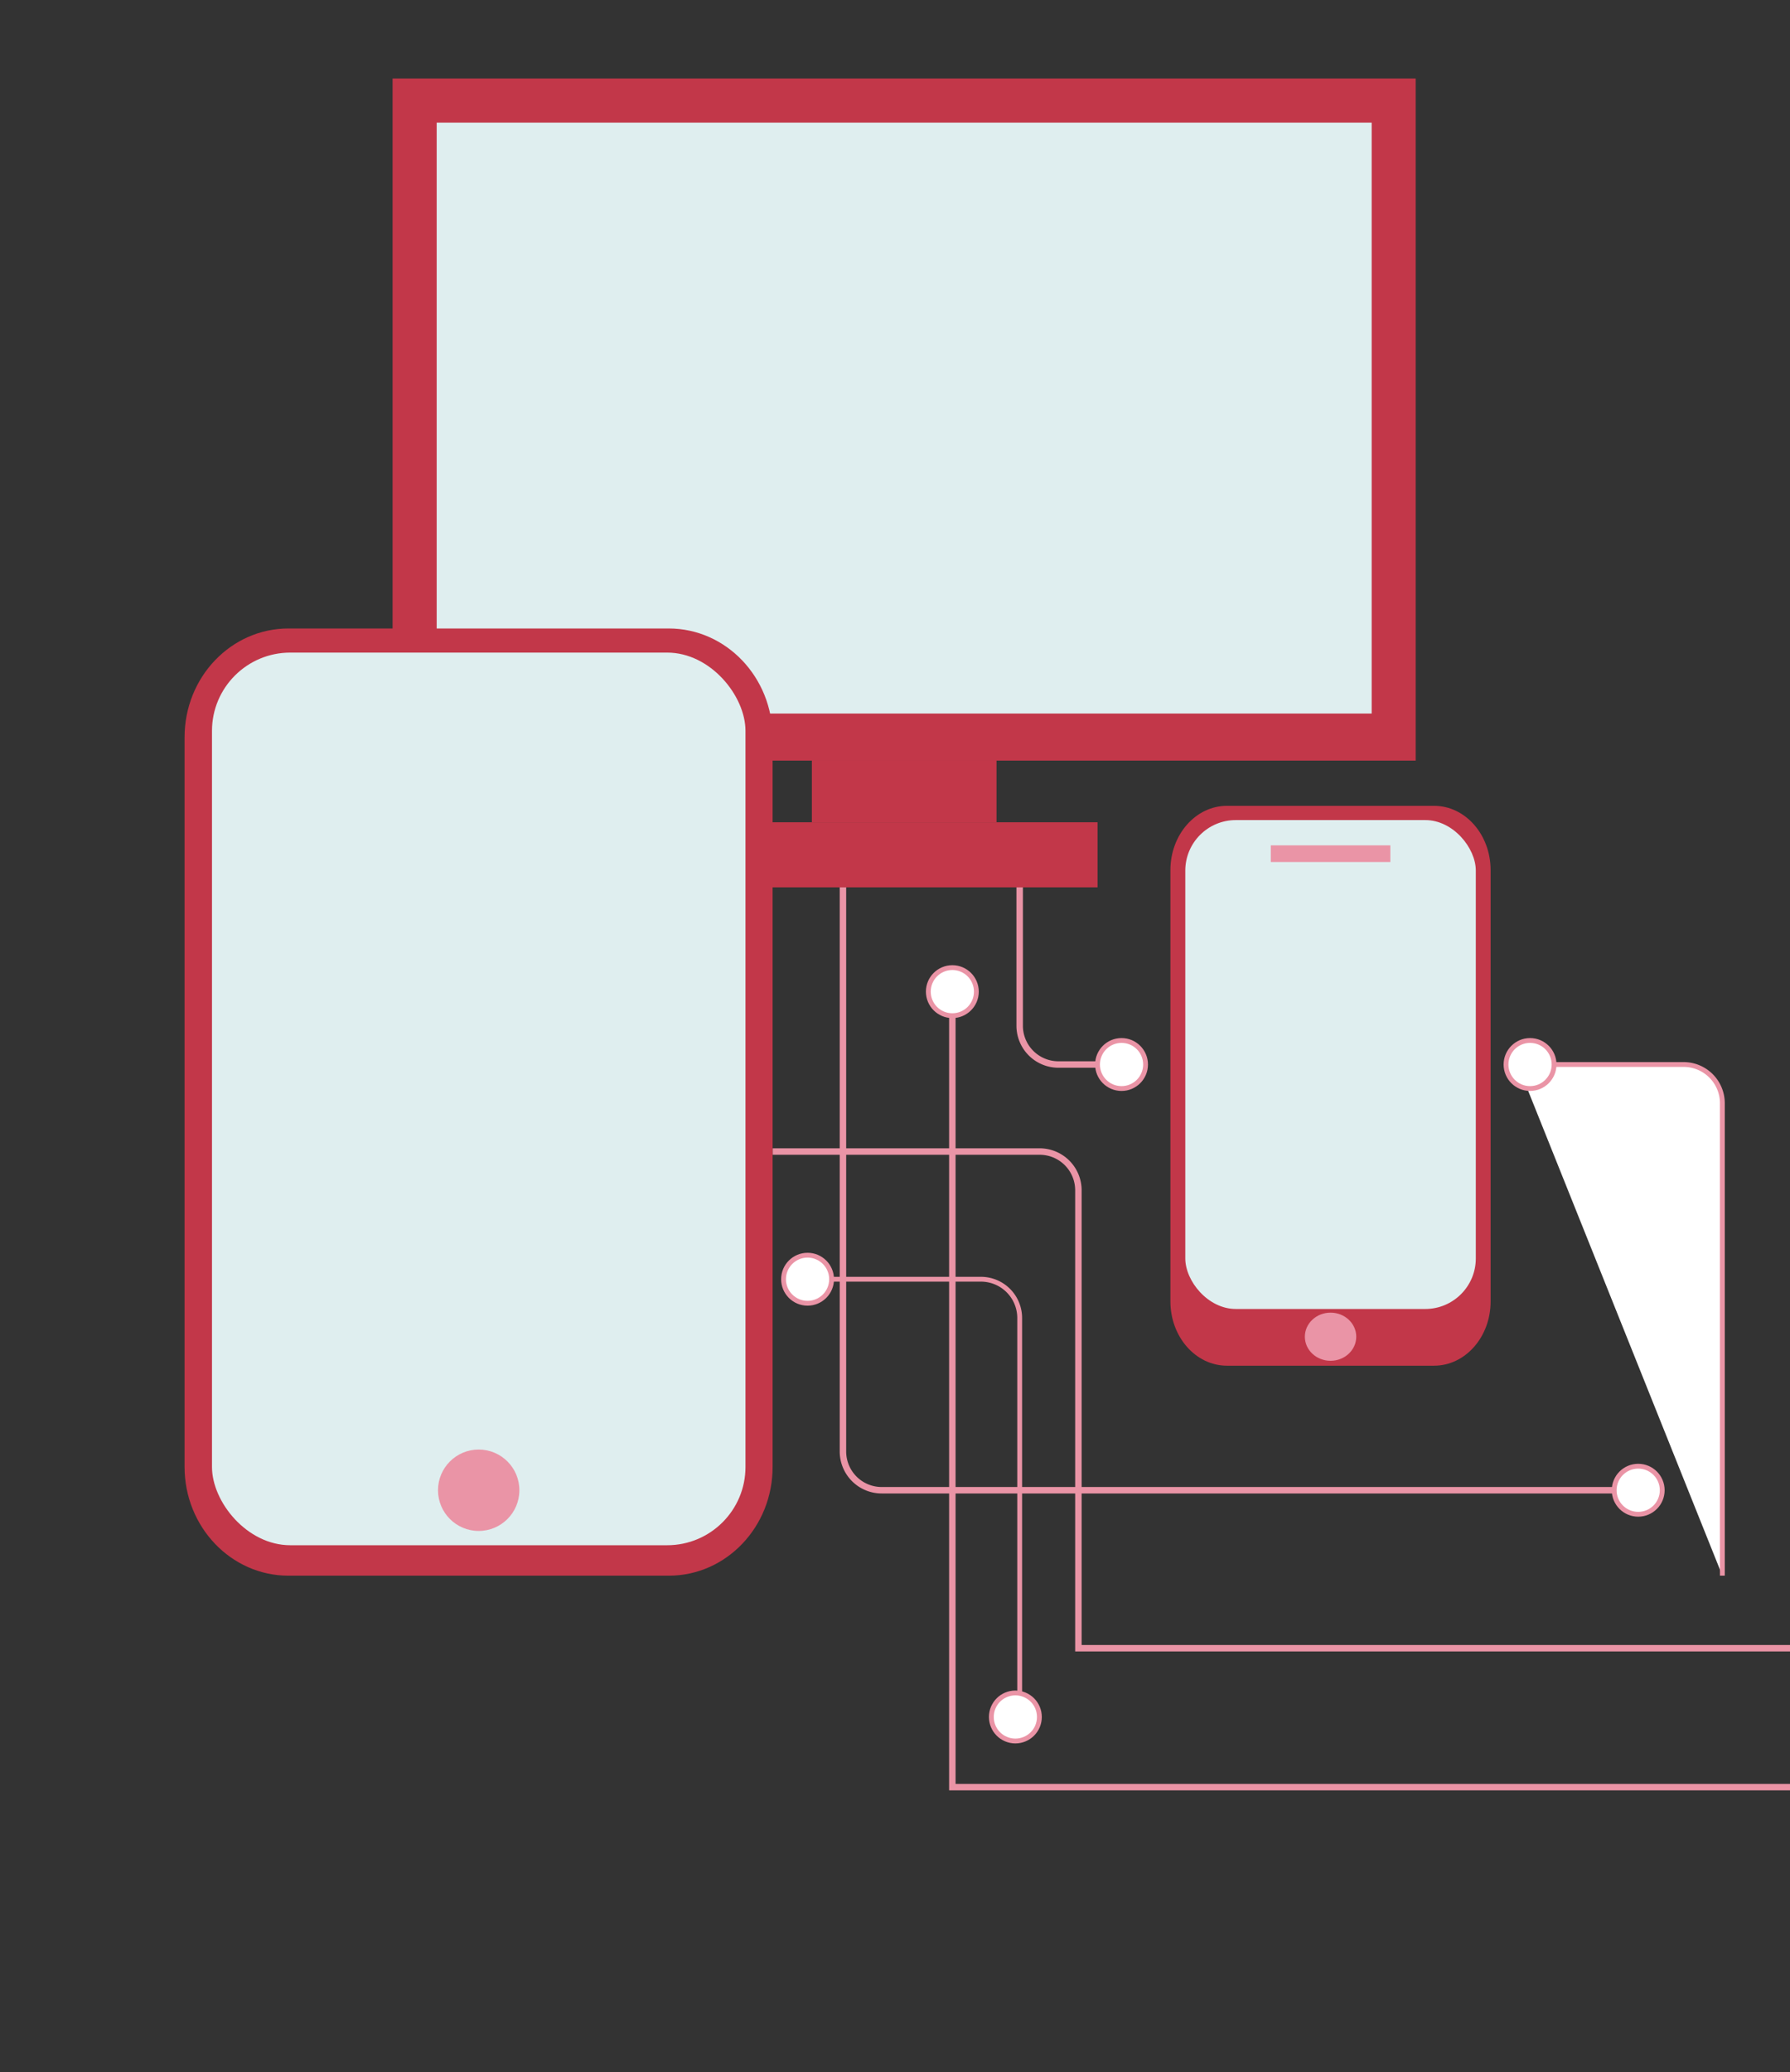 <svg xmlns="http://www.w3.org/2000/svg" viewBox="0 0 415.78 481.15"><rect x="0" y="0" width="415.78" height="481.15" fill="#333333" stroke="none"/><defs><style>.cls-1{fill:#c23749;}.cls-2{fill:#dfeeef;}.cls-3{fill:#ea94a6;}.cls-4,.cls-6{fill:none;}.cls-4,.cls-5,.cls-6{stroke:#ea94a6;stroke-miterlimit:10;}.cls-4{stroke-width:1.5px;}.cls-5{fill:#fff;}.cls-5,.cls-6{stroke-width:1.12px;}</style></defs><g id="Layer_2" data-name="Layer 2"><path class="cls-1" d="M333.11,317.13H285c-7.26,0-13.14-6.69-13.14-14.94V202.06c0-8.25,5.88-14.94,13.14-14.94h48.1c7.26,0,13.14,6.69,13.14,14.94V302.19C346.25,310.44,340.37,317.13,333.11,317.13Z"/><rect class="cls-2" x="275.32" y="190.43" width="67.48" height="113.53" rx="11.74"/><rect class="cls-3" x="295.18" y="196.3" width="27.77" height="3.87"/><ellipse class="cls-3" cx="309.06" cy="310.4" rx="5.97" ry="5.59"/><rect class="cls-1" x="91.19" y="18.23" width="237.65" height="158.39"/><rect class="cls-2" x="101.43" y="28.47" width="217.18" height="137.22"/><rect class="cls-1" x="188.58" y="176.62" width="42.89" height="14.32"/><rect class="cls-1" x="165.11" y="190.94" width="89.83" height="15.11"/><path class="cls-1" d="M155.36,365.89H67c-13.32,0-24.13-11.32-24.13-25.28V171.22c0-14,10.81-25.28,24.13-25.28h88.33c13.32,0,24.13,11.32,24.13,25.28V340.61C179.49,354.57,168.68,365.89,155.36,365.89Z"/><rect class="cls-2" x="49.24" y="151.54" width="123.92" height="207.28" rx="18.18"/><circle class="cls-3" cx="111.19" cy="346.05" r="9.45"/><polyline class="cls-4" points="418.4 414.99 221.21 414.99 221.21 226.35"/><path class="cls-4" d="M195.8,206.05v131a9,9,0,0,0,9,9H380.52"/><path class="cls-4" d="M179.49,267.4h62a9,9,0,0,1,9,9V382.73H418.4"/><path class="cls-4" d="M236.85,206.05v32.14a9,9,0,0,0,9,9h17.39"/><circle class="cls-5" cx="221.21" cy="230.27" r="5.58"/><circle class="cls-5" cx="260.51" cy="247.19" r="5.58"/><circle class="cls-5" cx="380.52" cy="346.05" r="5.58"/><path class="cls-6" d="M188.58,297.05h39.27a9,9,0,0,1,9,9V398.7"/><circle class="cls-5" cx="187.58" cy="297.05" r="5.58"/><circle class="cls-5" cx="235.85" cy="398.7" r="5.58"/><path class="cls-5" d="M352.51,247.19h38.56a9,9,0,0,1,9,9v109.7"/><circle class="cls-5" cx="355.4" cy="247.19" r="5.58"/></g></svg>